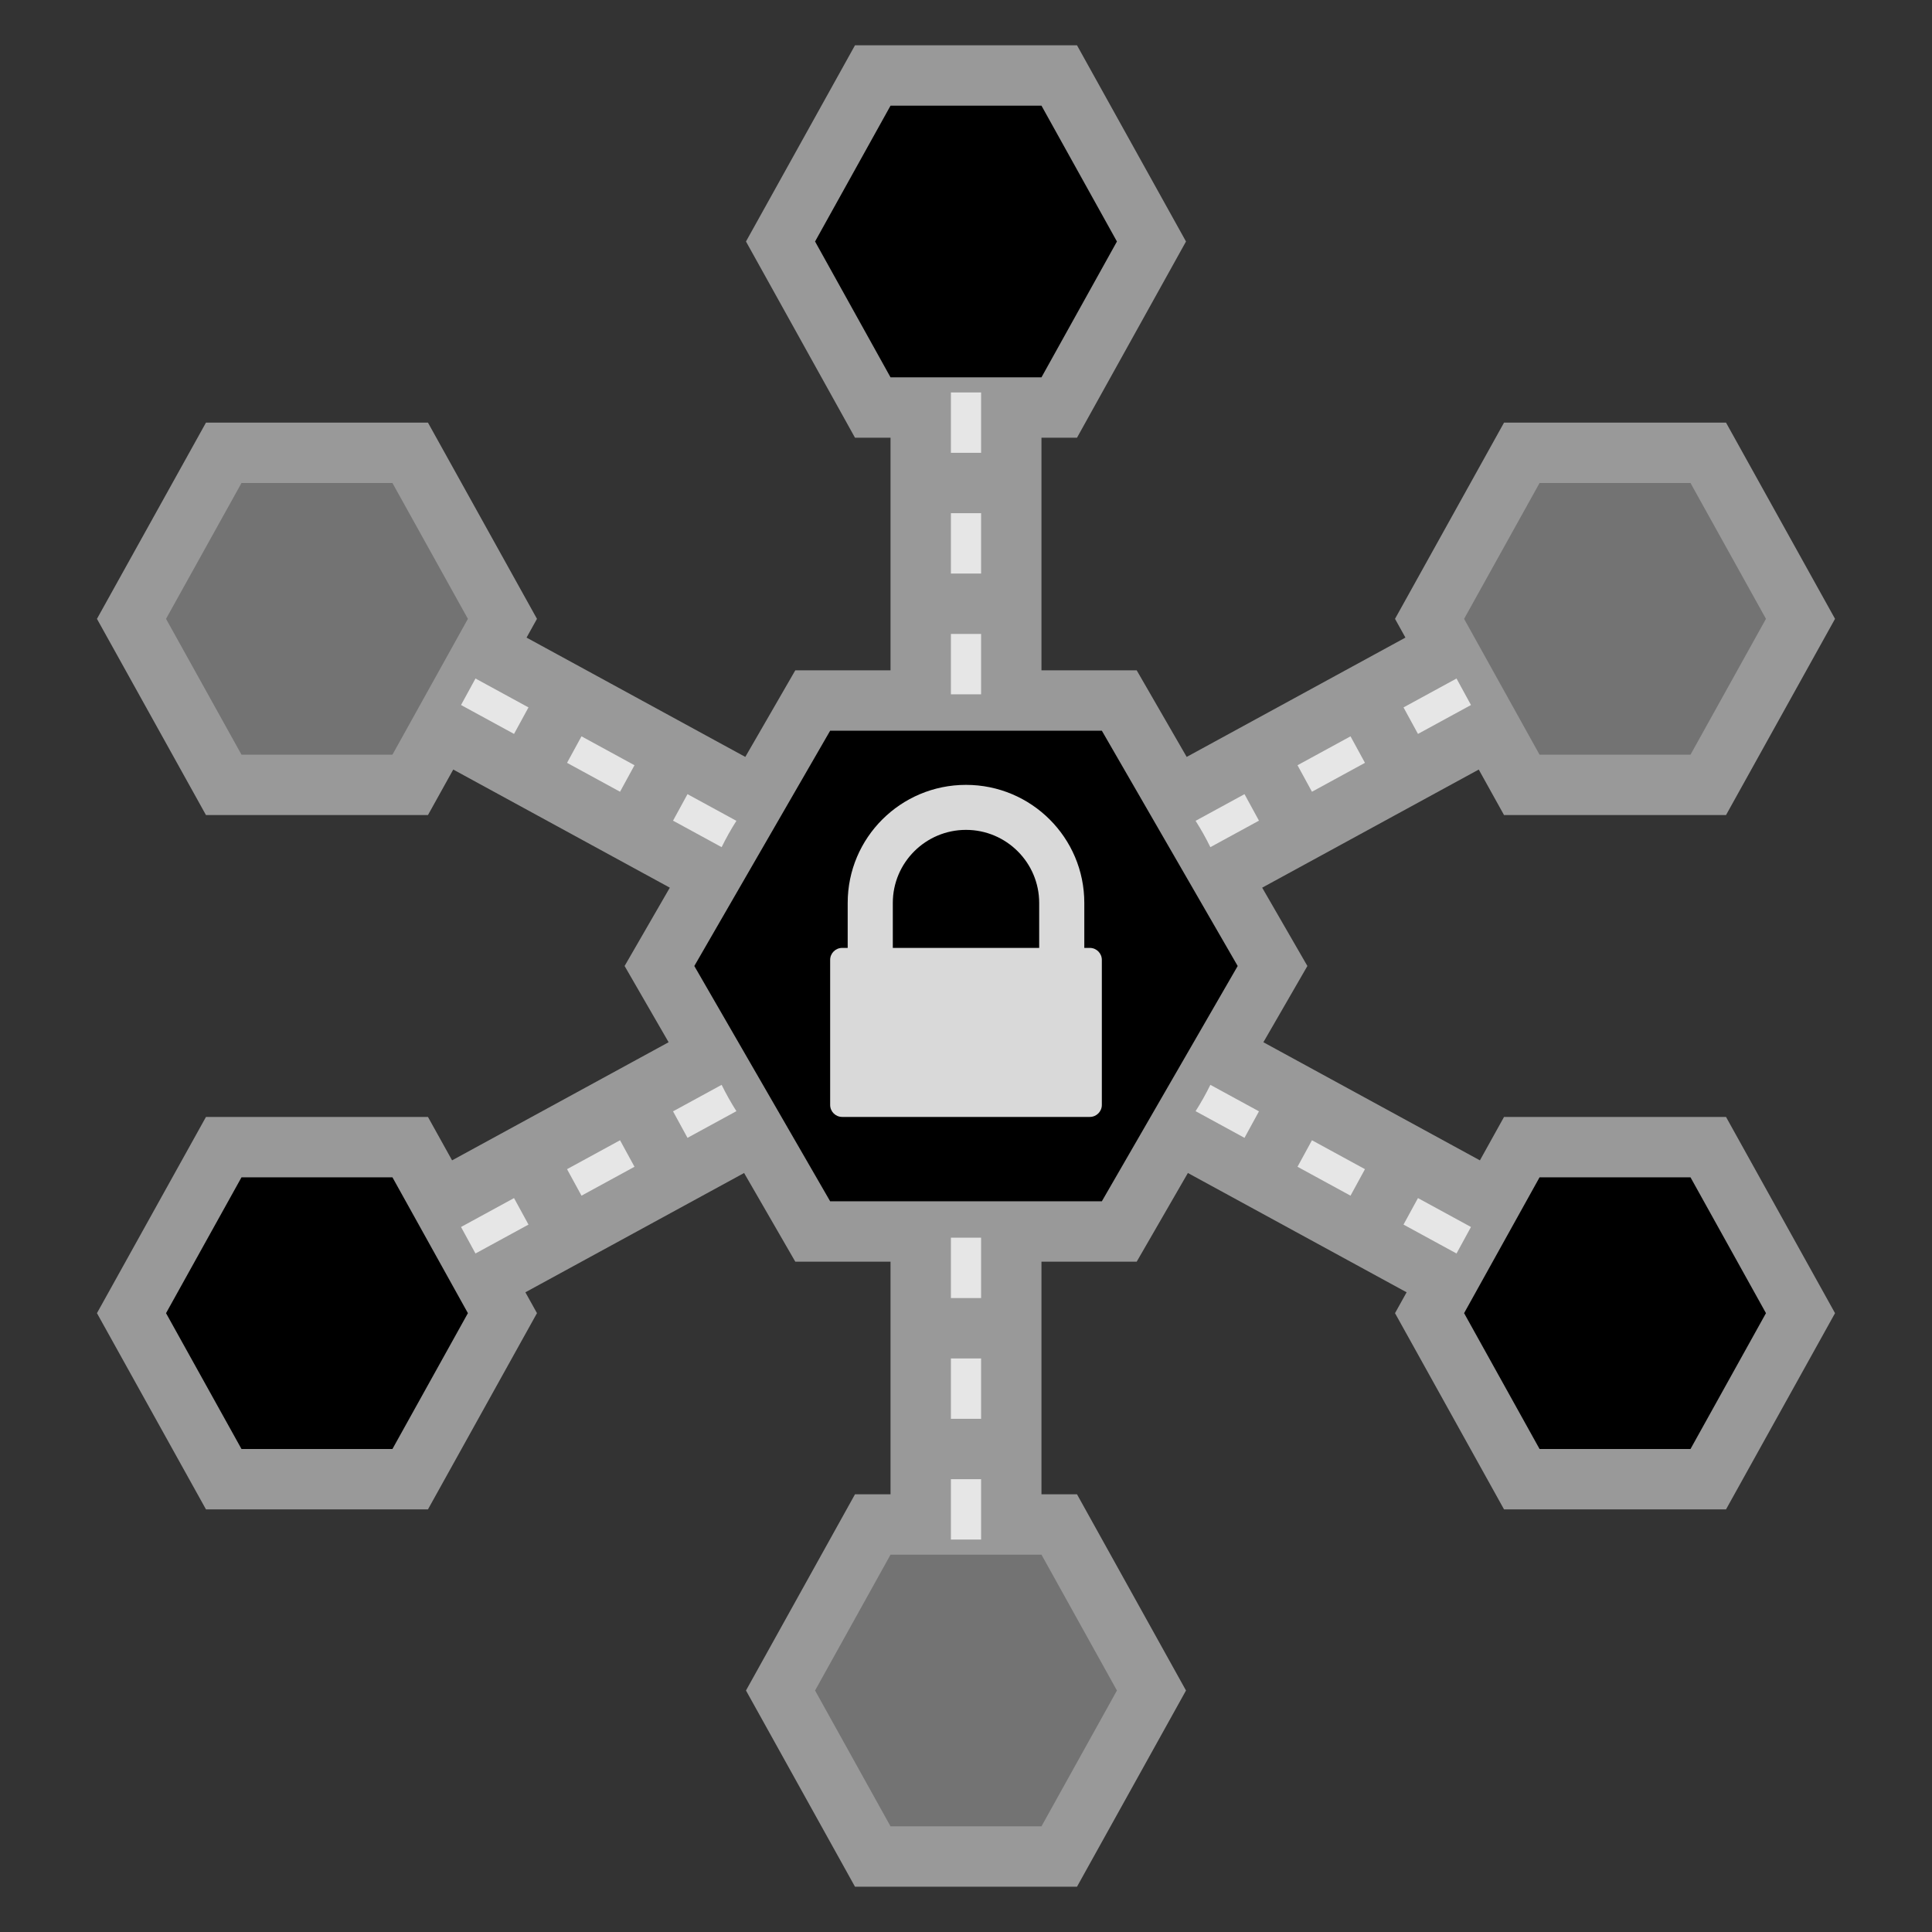 <?xml version="1.0" encoding="UTF-8" standalone="no"?>
<svg
   xmlns:dc="http://purl.org/dc/elements/1.1/"
   xmlns:cc="http://creativecommons.org/ns#"
   xmlns:rdf="http://www.w3.org/1999/02/22-rdf-syntax-ns#"
   xmlns:svg="http://www.w3.org/2000/svg"
   xmlns="http://www.w3.org/2000/svg"
   viewBox="0 0 320 320"
   height="320"
   width="320"
   xml:space="preserve"
   version="1.1"
   id="svg2"><rect x="0" y="0" width="320" height="320" fill="#333333" stroke="none"/><defs
     id="defs6"><clipPath
       id="clipPath16"
       clipPathUnits="userSpaceOnUse"><path
         id="path18"
         d="M 0,256 256,256 256,0 0,0 0,256 Z" /></clipPath><clipPath
       id="clipPath24"
       clipPathUnits="userSpaceOnUse"><path
         id="path26"
         d="m 12.848,250 230.304,0 0,-244 -230.304,0 0,244 z" /></clipPath><clipPath
       id="clipPath44"
       clipPathUnits="userSpaceOnUse"><path
         id="path46"
         d="M 0,256 256,256 256,0 0,0 0,256 Z" /></clipPath></defs><g
     transform="matrix(1.25,0,0,-1.25,0,320)"
     id="g10"><g
       id="g12"><g
         clip-path="url(#clipPath16)"
         id="g14"><g
           id="g20"><g
             id="g22" /><g
             id="g28"><g
               style="opacity:0.5"
               id="g30"
               clip-path="url(#clipPath24)"><g
                 id="g32"
                 transform="translate(230.993,103.885)"><path
                   id="path34"
                   style="fill:#ffffff;fill-opacity:1;fill-rule:nonzero;stroke:none"
                   d="m 0,0 -2.286,4.115 -4.707,0 -20,0 -4.707,0 -2.286,-4.115 -0.91,-1.638 -28.692,15.651 3.523,6.102 2.309,4 -2.309,4 -3.683,6.379 3.404,1.857 7.026,3.831 -0.001,10e-4 7.022,3.83 7.024,3.831 4.222,2.302 1.065,-1.916 2.286,-4.115 4.707,0 20,0 4.707,0 2.286,4.115 10,18 2.158,3.885 L 10,74 0,92 l -2.286,4.115 -4.707,0 -20,0 -4.707,0 -2.286,-4.115 -10,-18 -2.159,-3.885 1.38,-2.484 -4.086,-2.229 -0.002,-0.001 -0.158,-0.086 -6.865,-3.744 10e-4,0 -7.023,-3.831 -7.024,-3.831 0,-10e-4 -3.829,-2.088 -4.314,7.472 -2.309,4 -4.619,0 -8,0 0,30.823 4.707,0 2.286,4.115 10,18 2.158,3.885 L -76,124 l -10,18 -2.286,4.115 -4.707,0 -20,0 -4.707,0 -2.286,-4.115 -10,-18 -2.159,-3.885 2.159,-3.885 10,-18 2.286,-4.115 4.707,0 0,-30.823 -8,0 -4.619,0 -2.309,-4 -4.314,-7.472 -3.83,2.088 -7.023,3.832 -7.023,3.831 -0.002,0.001 0,0 -3.12,1.702 -3.901,2.128 0,-0.001 -0.002,0.001 -4.086,2.229 1.381,2.484 L -162,74 l -10,18 -2.286,4.115 -4.707,0 -20,0 -4.707,0 -2.286,-4.115 -10,-18 -2.159,-3.885 2.159,-3.885 10,-18 2.286,-4.115 4.707,0 20,0 4.707,0 2.286,4.115 1.065,1.917 4.223,-2.303 7.023,-3.831 7.022,-3.831 0.002,-0.001 0,0 2.826,-1.541 4.195,-2.289 0,10e-4 0.002,-10e-4 3.404,-1.857 -3.683,-6.379 -2.309,-4 2.309,-4 3.523,-6.102 L -171.09,-1.638 -172,0 l -2.286,4.115 -4.707,0 -20,0 -4.707,0 -2.286,-4.115 -10,-18 -2.159,-3.885 2.159,-3.885 10,-18 2.286,-4.115 4.707,0 20,0 4.707,0 2.286,4.115 10,18 2.159,3.885 -1.536,2.764 28.982,15.808 4.474,-7.749 2.309,-4 4.619,0 8,0 0,-4.823 0,-8 0,-8 0,-8 0,-2 -4.707,0 -2.286,-4.115 -10,-18 -2.159,-3.885 2.159,-3.885 10,-18 2.286,-4.115 4.707,0 20,0 4.707,0 2.286,4.115 10,18 2.158,3.885 L -76,-68 l -10,18 -2.286,4.115 -4.707,0 0,2 0,8 0,8 0,8 0,4.823 8,0 4.619,0 2.309,4 4.474,7.749 28.982,-15.808 -1.536,-2.764 2.159,-3.885 10,-18 2.286,-4.115 4.707,0 20,0 4.707,0 2.286,4.115 10,18 2.158,3.885 L 10,-18 0,0 Z" /></g></g></g></g></g></g><g
       transform="translate(146,159.177)"
       id="g36"><path
         id="path38"
         style="fill:#000000;fill-opacity:1;fill-rule:nonzero;stroke:none"
         d="m 0,0 -36,0 -18,-31.177 18,-31.177 36,0 18,31.177 L 0,0 Z" /></g><g
       id="g40"><g
         clip-path="url(#clipPath44)"
         id="g42"><g
           transform="translate(137.697,130.398)"
           id="g48"><path
             id="path50"
             style="fill:#d9d9d9;fill-opacity:1;fill-rule:nonzero;stroke:none"
             d="m 0,0 -9.697,0 -9.698,0 0,5.964 c 0,5.335 4.351,9.675 9.698,9.675 C -4.35,15.639 0,11.299 0,5.964 L 0,0 Z m 6.709,0 -0.73,0 0,5.964 c 0,8.637 -7.019,15.639 -15.676,15.639 -8.657,0 -15.676,-7.002 -15.676,-15.639 l 0,-5.964 -0.73,0 c -0.88,0 -1.594,-0.712 -1.594,-1.59 l 0,-19.217 c 0,-0.879 0.714,-1.59 1.594,-1.59 l 32.812,0 c 0.88,0 1.594,0.711 1.594,1.59 l 0,19.217 C 8.303,-0.712 7.589,0 6.709,0" /></g><path
           id="path52"
           style="fill:#e6e6e6;fill-opacity:1;fill-rule:nonzero;stroke:none"
           d="m 126,84 4,0 0,8 -4,0 0,-8 z" /><path
           id="path54"
           style="fill:#e6e6e6;fill-opacity:1;fill-rule:nonzero;stroke:none"
           d="m 130,60 -4,0 0,-8 4,0 0,8 z" /><path
           id="path56"
           style="fill:#e6e6e6;fill-opacity:1;fill-rule:nonzero;stroke:none"
           d="m 130,76 -4,0 0,-8 4,0 0,8 z" /><g
           transform="translate(97.577,147.236)"
           id="g58"><path
             id="path60"
             style="fill:#e6e6e6;fill-opacity:1;fill-rule:nonzero;stroke:none"
             d="M 0,0 -6.48,3.534 -8.395,0.022 -1.956,-3.49 C -1.369,-2.286 -0.712,-1.124 0,0" /></g><g
           transform="translate(77.051,158.433)"
           id="g62"><path
             id="path64"
             style="fill:#e6e6e6;fill-opacity:1;fill-rule:nonzero;stroke:none"
             d="M 0,0 -1.916,-3.512 5.107,-7.343 7.023,-3.831 0,0 Z" /></g><g
           transform="translate(48.958,173.756)"
           id="g66"><path
             id="path68"
             style="fill:#e6e6e6;fill-opacity:1;fill-rule:nonzero;stroke:none"
             d="M 0,0 -1.916,-3.512 5.107,-7.343 7.023,-3.831 0,0 Z" /></g><g
           transform="translate(201.935,166.413)"
           id="g70"><path
             id="path72"
             style="fill:#e6e6e6;fill-opacity:1;fill-rule:nonzero;stroke:none"
             d="M 0,0 7.023,3.831 5.107,7.343 -1.916,3.512 0,0 Z" /></g><g
           transform="translate(68.112,158.752)"
           id="g74"><path
             id="path76"
             style="fill:#e6e6e6;fill-opacity:1;fill-rule:nonzero;stroke:none"
             d="M 0,0 1.915,3.512 -5.108,7.342 -7.023,3.83 0,0 Z" /></g><g
           transform="translate(160.379,143.747)"
           id="g78"><path
             id="path80"
             style="fill:#e6e6e6;fill-opacity:1;fill-rule:nonzero;stroke:none"
             d="M 0,0 6.44,3.512 4.524,7.024 -1.956,3.49 C -1.243,2.366 -0.587,1.204 0,0" /></g><g
           transform="translate(187.889,158.752)"
           id="g82"><path
             id="path84"
             style="fill:#e6e6e6;fill-opacity:1;fill-rule:nonzero;stroke:none"
             d="M 0,0 7.023,3.83 5.107,7.342 -1.916,3.512 0,0 Z" /></g><g
           transform="translate(173.842,151.09)"
           id="g86"><path
             id="path88"
             style="fill:#e6e6e6;fill-opacity:1;fill-rule:nonzero;stroke:none"
             d="M 0,0 7.023,3.831 5.107,7.343 -1.916,3.512 0,0 Z" /></g><path
           id="path90"
           style="fill:#e6e6e6;fill-opacity:1;fill-rule:nonzero;stroke:none"
           d="m 130,172 -4,0 0,-8 4,0 0,8 z" /><path
           id="path92"
           style="fill:#e6e6e6;fill-opacity:1;fill-rule:nonzero;stroke:none"
           d="m 126,196 4,0 0,8 -4,0 0,-8 z" /><path
           id="path94"
           style="fill:#e6e6e6;fill-opacity:1;fill-rule:nonzero;stroke:none"
           d="m 126,180 4,0 0,8 -4,0 0,-8 z" /><g
           transform="translate(158.423,108.764)"
           id="g96"><path
             id="path98"
             style="fill:#e6e6e6;fill-opacity:1;fill-rule:nonzero;stroke:none"
             d="m 0,0 6.48,-3.534 1.916,3.512 -6.44,3.511 C 1.369,2.286 0.713,1.124 0,0" /></g><g
           transform="translate(178.949,97.567)"
           id="g100"><path
             id="path102"
             style="fill:#e6e6e6;fill-opacity:1;fill-rule:nonzero;stroke:none"
             d="M 0,0 1.916,3.512 -5.107,7.343 -7.023,3.831 0,0 Z" /></g><g
           transform="translate(207.042,82.244)"
           id="g104"><path
             id="path106"
             style="fill:#e6e6e6;fill-opacity:1;fill-rule:nonzero;stroke:none"
             d="M 0,0 1.916,3.512 -5.107,7.343 -7.023,3.831 0,0 Z" /></g><g
           transform="translate(54.065,89.587)"
           id="g108"><path
             id="path110"
             style="fill:#e6e6e6;fill-opacity:1;fill-rule:nonzero;stroke:none"
             d="M 0,0 -7.023,-3.831 -5.107,-7.343 1.916,-3.512 0,0 Z" /></g><g
           transform="translate(187.888,97.248)"
           id="g112"><path
             id="path114"
             style="fill:#e6e6e6;fill-opacity:1;fill-rule:nonzero;stroke:none"
             d="M 0,0 -1.915,-3.512 5.108,-7.342 7.023,-3.83 0,0 Z" /></g><g
           transform="translate(95.621,112.254)"
           id="g116"><path
             id="path118"
             style="fill:#e6e6e6;fill-opacity:1;fill-rule:nonzero;stroke:none"
             d="m 0,0 -6.44,-3.513 1.916,-3.511 6.48,3.534 C 1.244,-2.366 0.586,-1.204 0,0" /></g><g
           transform="translate(68.111,97.248)"
           id="g120"><path
             id="path122"
             style="fill:#e6e6e6;fill-opacity:1;fill-rule:nonzero;stroke:none"
             d="m 0,0 -7.023,-3.83 1.916,-3.512 7.023,3.83 L 0,0 Z" /></g><g
           transform="translate(82.158,104.91)"
           id="g124"><path
             id="path126"
             style="fill:#e6e6e6;fill-opacity:1;fill-rule:nonzero;stroke:none"
             d="M 0,0 -7.023,-3.831 -5.107,-7.343 1.916,-3.512 0,0 Z" /></g><g
           transform="translate(52,192)"
           id="g128"><path
             id="path130"
             style="fill:#737373;fill-opacity:1;fill-rule:nonzero;stroke:none"
             d="m 0,0 -20,0 -10,-18 10,-18 20,0 10,18 L 0,0 Z" /></g><g
           transform="translate(224,192)"
           id="g132"><path
             id="path134"
             style="fill:#737373;fill-opacity:1;fill-rule:nonzero;stroke:none"
             d="m 0,0 -20,0 -10,-18 10,-18 20,0 10,18 L 0,0 Z" /></g><g
           transform="translate(138,50)"
           id="g136"><path
             id="path138"
             style="fill:#737373;fill-opacity:1;fill-rule:nonzero;stroke:none"
             d="m 0,0 -20,0 -10,-18 10,-18 20,0 10,18 L 0,0 Z" /></g><g
           transform="translate(138,242)"
           id="g140"><path
             id="path142"
             style="fill:#000000;fill-opacity:1;fill-rule:nonzero;stroke:none"
             d="m 0,0 -20,0 -10,-18 10,-18 20,0 10,18 L 0,0 Z" /></g><g
           transform="translate(52,100)"
           id="g144"><path
             id="path146"
             style="fill:#000000;fill-opacity:1;fill-rule:nonzero;stroke:none"
             d="m 0,0 -20,0 -10,-18 10,-18 20,0 10,18 L 0,0 Z" /></g><g
           transform="translate(224,100)"
           id="g148"><path
             id="path150"
             style="fill:#000000;fill-opacity:1;fill-rule:nonzero;stroke:none"
             d="m 0,0 -20,0 -10,-18 10,-18 20,0 10,18 L 0,0 Z" /></g></g></g></g></svg>